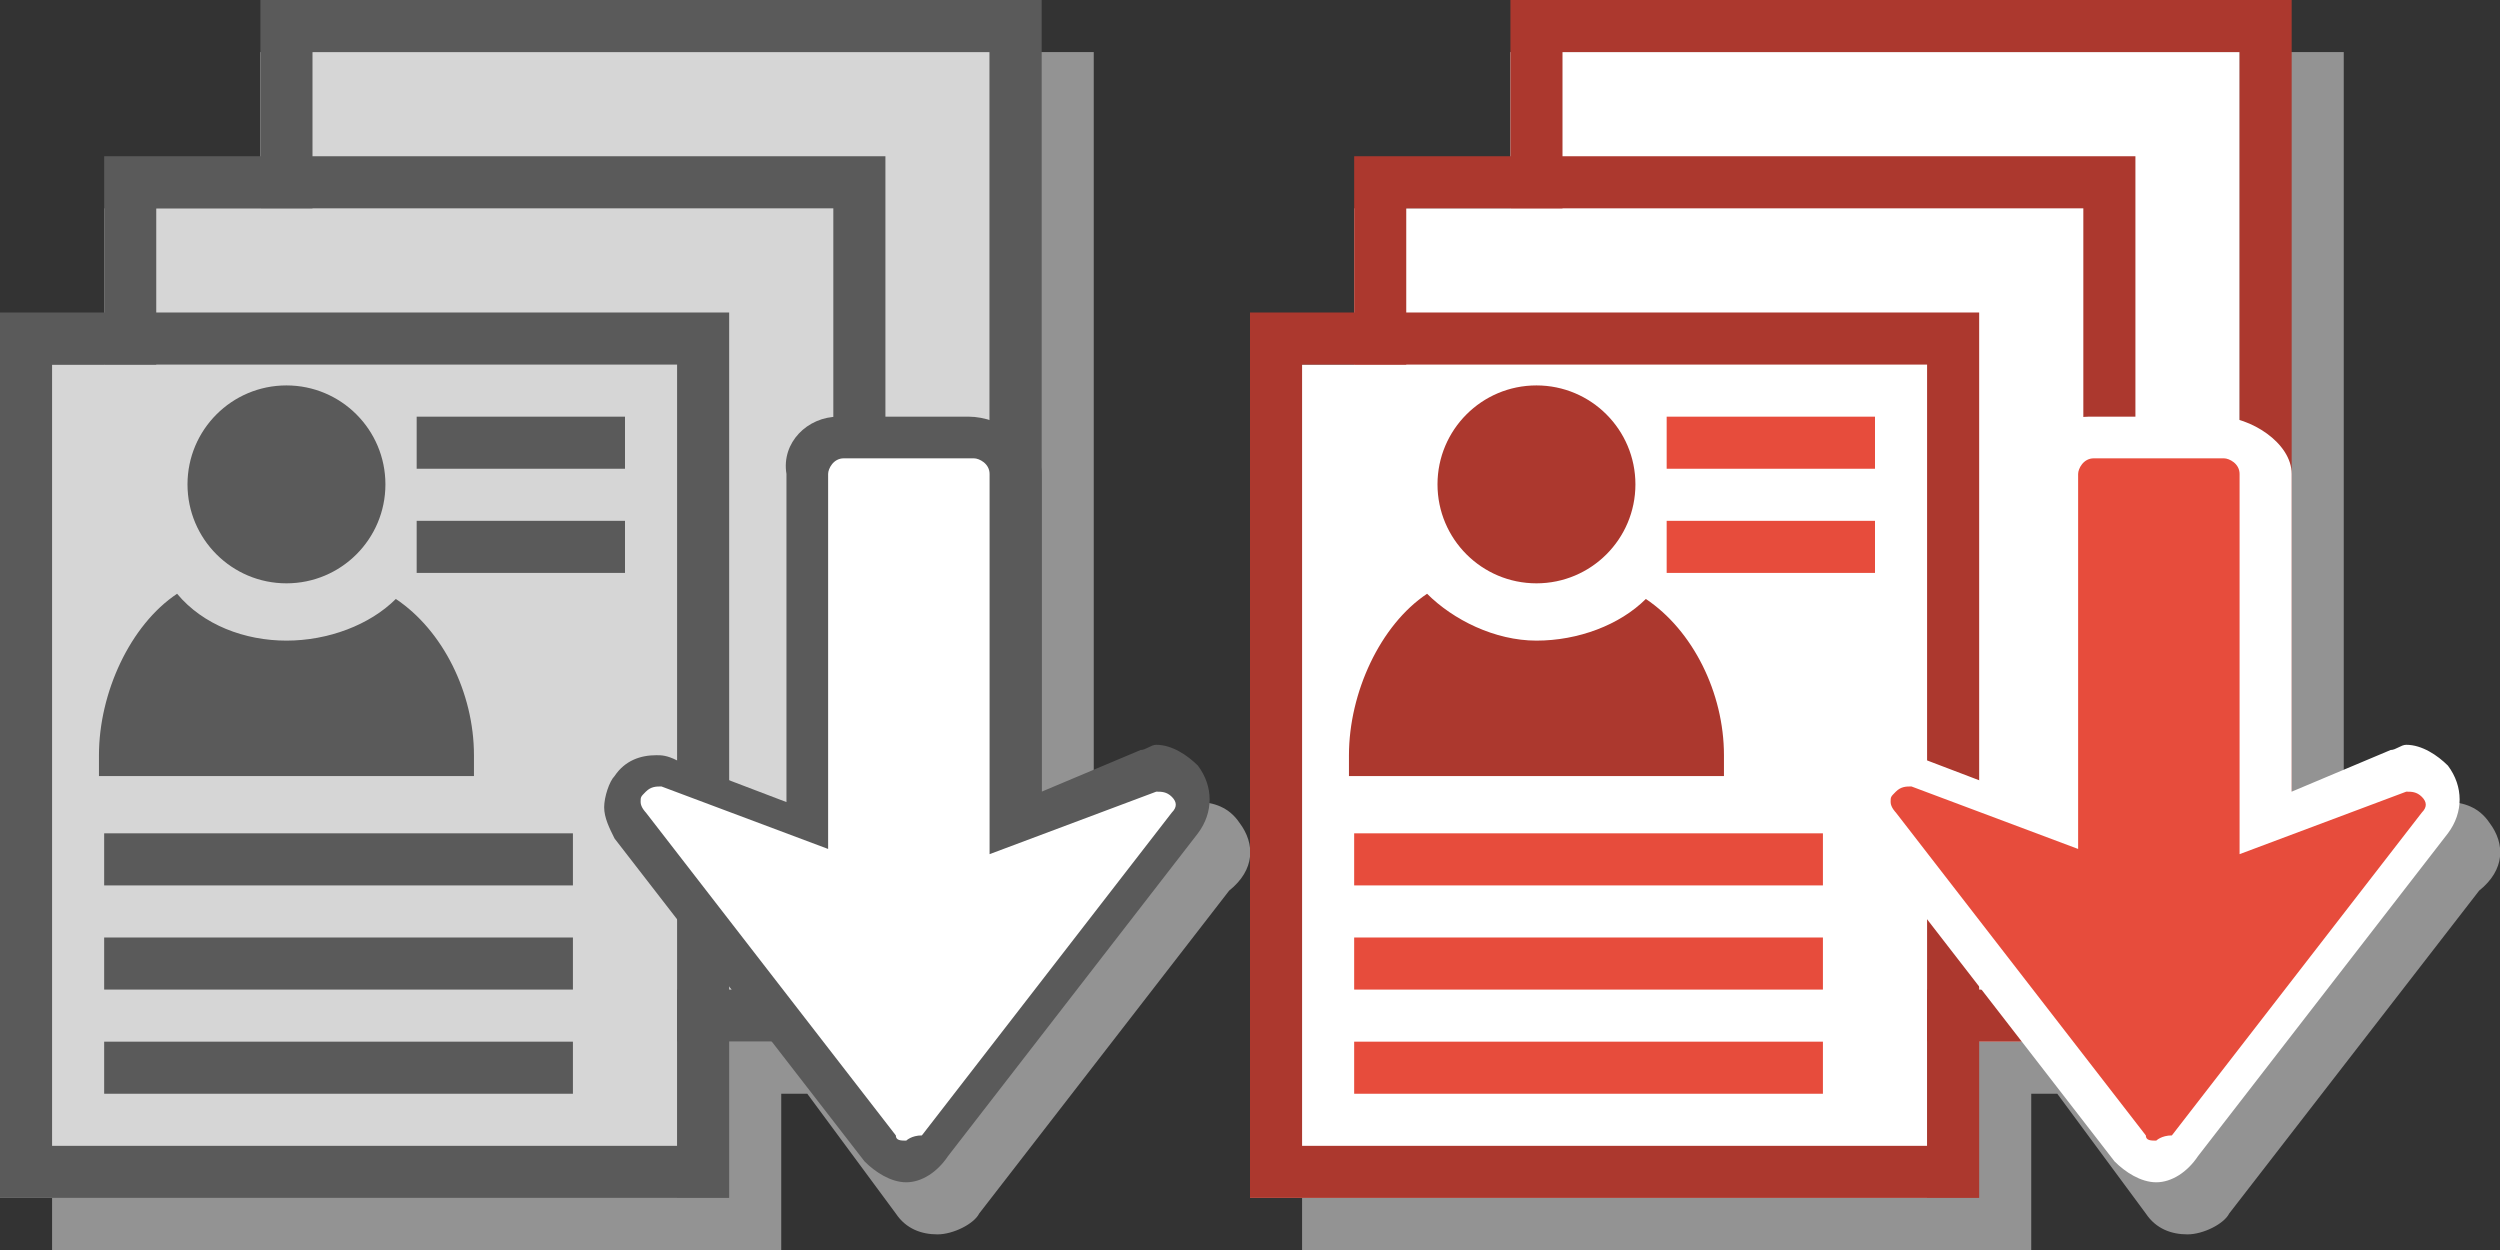 <svg id="Layer_1" enable-background="new 0 0 48 24" viewBox="0 0 48 24" xmlns="http://www.w3.org/2000/svg"><rect x="0" y="0" width="48" height="24" fill="#333333" stroke="none"/><path d="m23.8 15.8c-.2-.3-.5-.4-.8-.4-.1 0-.1 0-.2.1l-1.8.7v-6.1-9.1h-15v1 2h-3v1 2h-2v1 16h12.8 1.2v-3h .5l1.7 2.3c.2.3.5.4.8.4s.7-.2.8-.4l4.8-6.2c.5-.4.5-.9.2-1.3z" fill="#939393"/><path d="m5 1h14v17h-14z" fill="#d6d6d6"/><path d="m20 18h-15v-18h15zm-14-1h13v-16h-13z" fill="#5a5a5a"/><path d="m2 4h14v16h-14z" fill="#d6d6d6"/><path d="m17 20h-15v-17h15zm-14-1h13v-15h-13z" fill="#5a5a5a"/><path d="m0 7h13v16h-13z" fill="#d6d6d6"/><path d="m14 23h-14v-17h14zm-13-1h12v-15h-12z" fill="#5a5a5a"/><path d="m2 20h9v1h-9z" fill="#5a5a5a"/><path d="m2 18h9v1h-9z" fill="#5a5a5a"/><path d="m2 16h9v1h-9z" fill="#5a5a5a"/><path d="m8 8h4v1h-4z" fill="#5a5a5a"/><path d="m8 10h4v1h-4z" fill="#5a5a5a"/><circle cx="5.5" cy="9.3" fill="#5a5a5a" r="1.9"/><path d="m9.1 15c0-1 0-.4 0-.5 0-1.2-.6-2.4-1.5-3-.5.5-1.3.8-2.1.8s-1.6-.3-2.1-.9c-.9.6-1.5 1.9-1.5 3.1 0 .1 0-.6 0 .4h7.2z" fill="#5a5a5a"/><path d="m17.4 22.7c-.3 0-.6-.2-.8-.4l-4.8-6.2c-.1-.2-.2-.4-.2-.6 0-.2.1-.5.2-.6.2-.3.5-.4.8-.4.1 0 .2 0 .4.1l2.1.8v-6.3c-.1-.6.4-1.1 1-1.1h2.5c.6 0 1.4.5 1.4 1.1v6.1l1.9-.8c.1 0 .2-.1.3-.1.3 0 .6.2.8.4.3.4.3.9 0 1.3l-4.8 6.2c-.2.3-.5.5-.8.5z" fill="#5a5a5a"/><path d="m17.4 21.9c-.1 0-.2 0-.2-.1l-4.8-6.2c0 0-.1-.1-.1-.2 0-.1 0-.1.1-.2.1-.1.2-.1.3-.1l3.2 1.2v-7.2c0-.1.1-.3.3-.3h2.5c.1 0 .3.1.3.3v7.3l3.2-1.2c.1 0 .2 0 .3.1.1.1.1.2 0 .3l-4.8 6.2c-.2 0-.3.1-.3.1z" fill="#fff"/><path d="m47.8 15.8c-.2-.3-.5-.4-.8-.4-.1 0-.1 0-.2.1l-1.8.7v-6.1-9.1h-15v1 2h-3v1 2h-2v1 16h12.8 1.2v-3h .5l1.7 2.3c.2.3.5.4.8.4s.7-.2.8-.4l4.8-6.2c.5-.4.5-.9.2-1.3z" fill="#939393"/><path d="m29 1h14v17h-14z" fill="#fff"/><path d="m44 18h-15v-18h15zm-14-1h13v-16h-13z" fill="#ac382e"/><path d="m26 4h14v16h-14z" fill="#fff"/><path d="m41 20h-15v-17h15zm-14-1h13v-15h-13z" fill="#ac382e"/><path d="m24 7h13v16h-13z" fill="#fff"/><path d="m38 23h-14v-17h14zm-13-1h12v-15h-12z" fill="#ac382e"/><path d="m26 20h9v1h-9z" fill="#e74c3c"/><path d="m26 18h9v1h-9z" fill="#e74c3c"/><path d="m26 16h9v1h-9z" fill="#e74c3c"/><path d="m32 8h4v1h-4z" fill="#e74c3c"/><path d="m32 10h4v1h-4z" fill="#e74c3c"/><circle cx="29.5" cy="9.3" fill="#ac382e" r="1.9"/><path d="m33.1 15c0-1 0-.4 0-.5 0-1.2-.6-2.4-1.5-3-.5.5-1.3.8-2.1.8s-1.6-.4-2.1-.9c-.9.6-1.5 1.9-1.5 3.1 0 .1 0-.6 0 .4h7.2z" fill="#ac382e"/><path d="m41.4 22.7c-.3 0-.6-.2-.8-.4l-4.8-6.2c-.1-.2-.2-.4-.2-.6 0-.2.1-.5.2-.6.2-.3.5-.4.8-.4.1 0 .2 0 .4.1l2.1.8v-6.3c-.1-.6.4-1.1 1-1.1h2.5c.6 0 1.4.5 1.4 1.1v6.1l1.9-.8c.1 0 .2-.1.3-.1.3 0 .6.2.8.4.3.4.3.9 0 1.3l-4.8 6.2c-.2.3-.5.5-.8.5z" fill="#fff"/><path d="m41.4 21.9c-.1 0-.2 0-.2-.1l-4.8-6.2c0 0-.1-.1-.1-.2 0-.1 0-.1.1-.2.1-.1.2-.1.3-.1l3.2 1.2v-7.2c0-.1.1-.3.3-.3h2.5c.1 0 .3.1.3.3v7.3l3.2-1.2c.1 0 .2 0 .3.1.1.1.1.2 0 .3l-4.8 6.2c-.2 0-.3.1-.3.1z" fill="#e74c3c"/></svg>